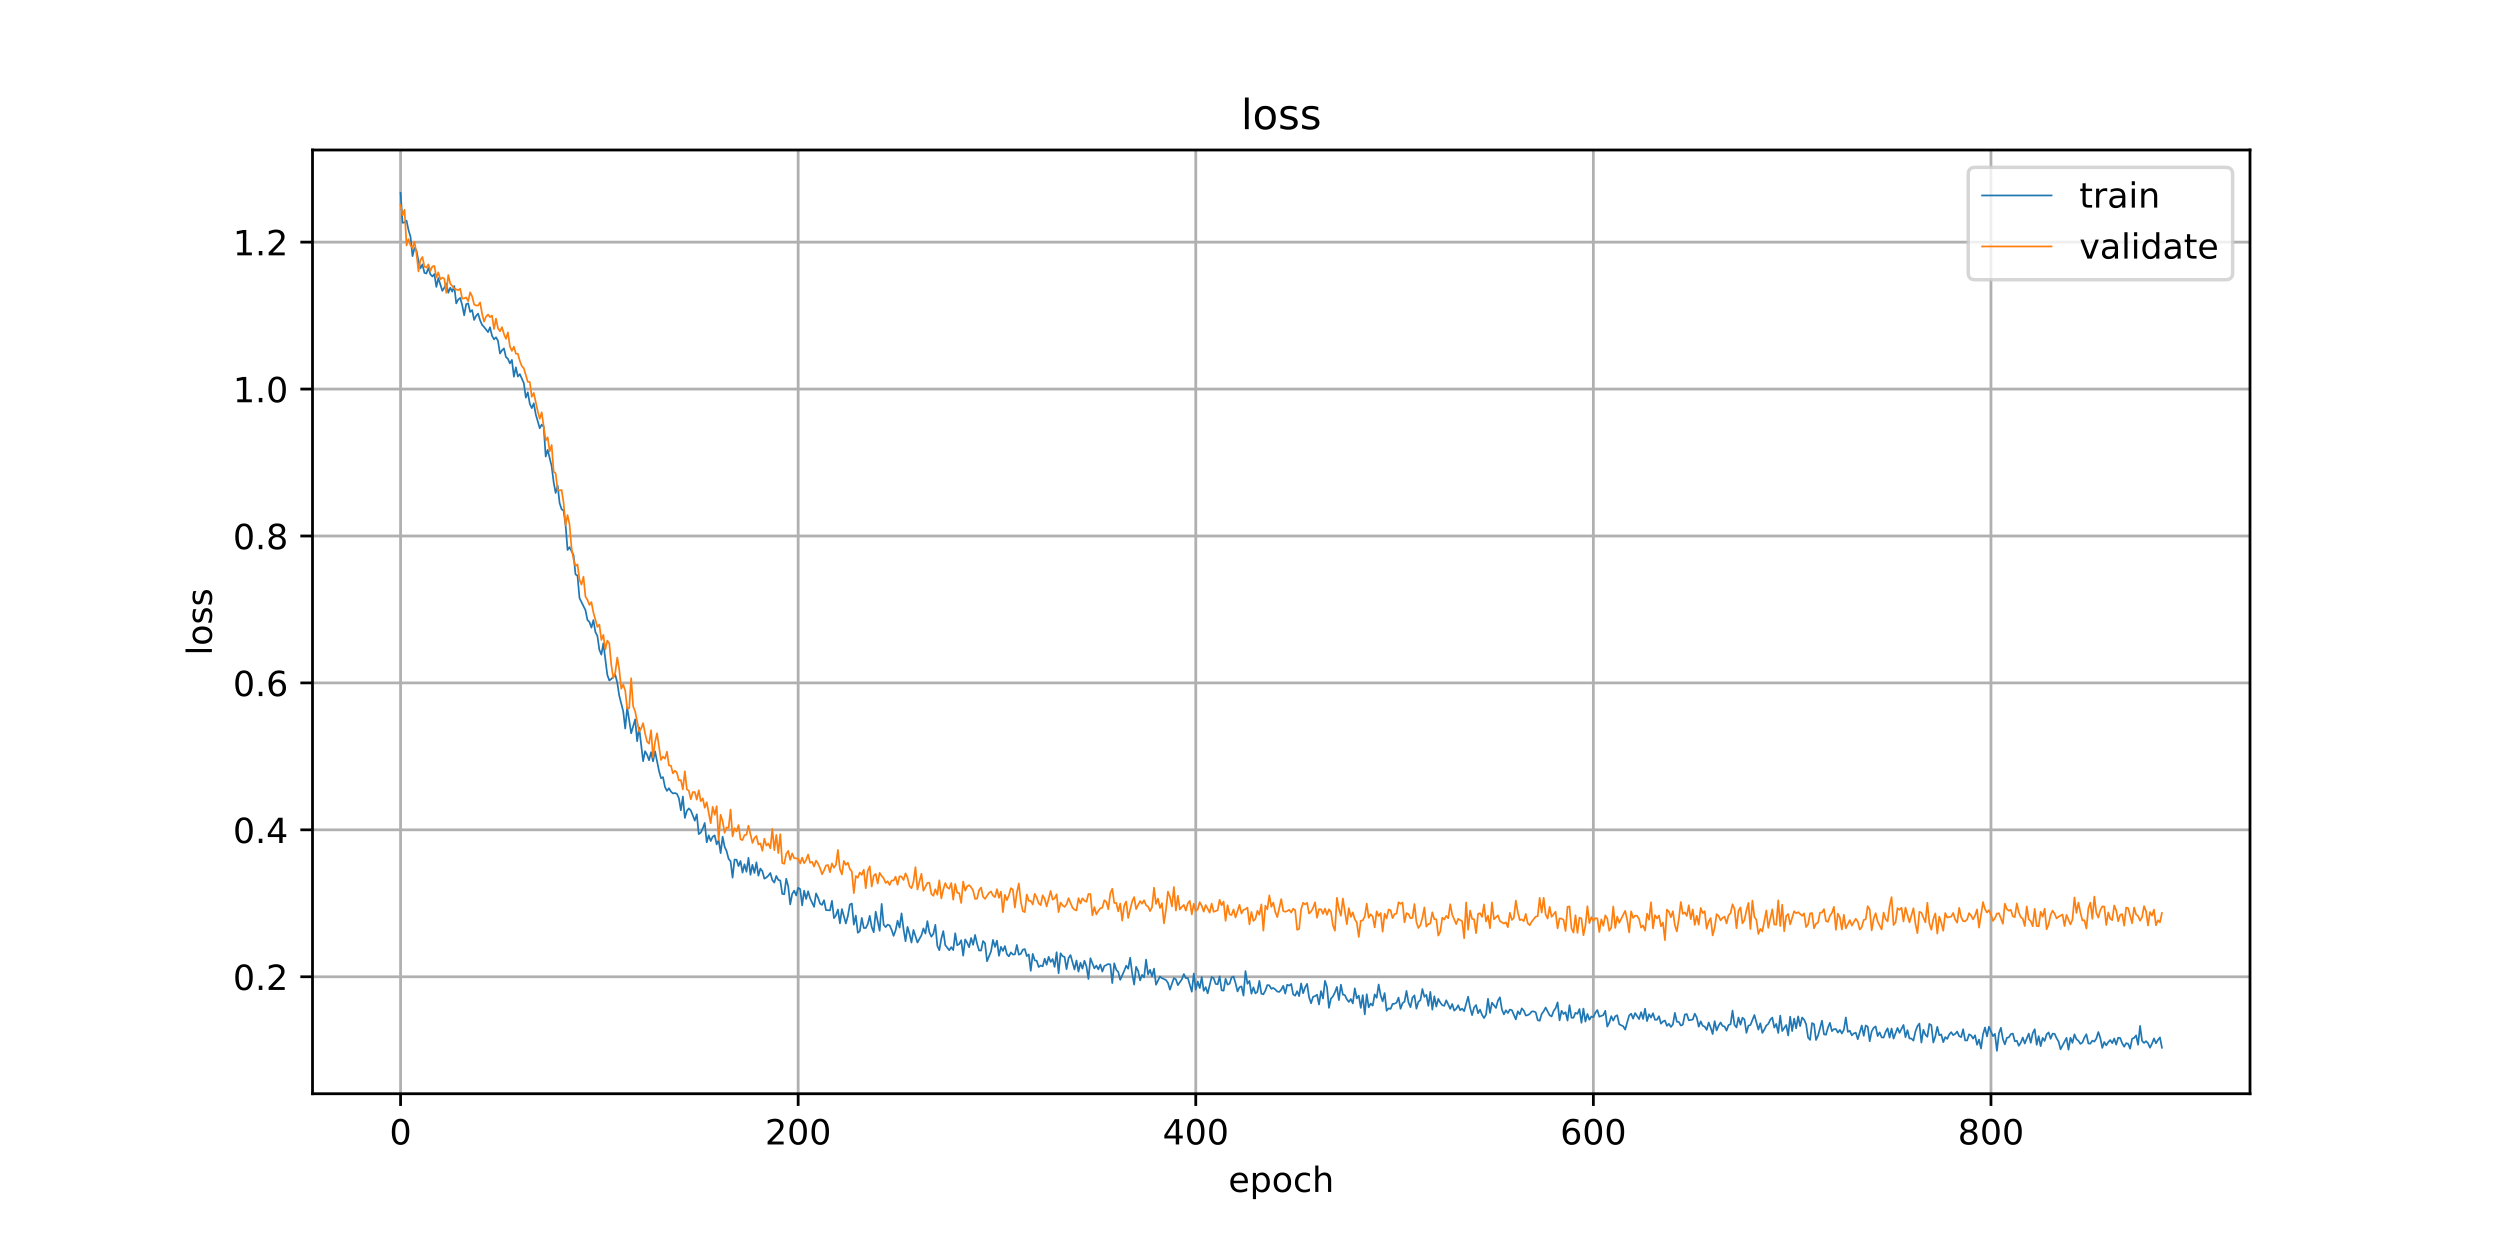 <?xml version="1.0" encoding="utf-8" standalone="no"?>
<!DOCTYPE svg PUBLIC "-//W3C//DTD SVG 1.1//EN"
  "http://www.w3.org/Graphics/SVG/1.1/DTD/svg11.dtd">
<!-- Created with matplotlib (https://matplotlib.org/) -->
<svg height="360pt" version="1.1" viewBox="0 0 720 360" width="720pt" xmlns="http://www.w3.org/2000/svg" xmlns:xlink="http://www.w3.org/1999/xlink">
 <defs>
  <style type="text/css">
*{stroke-linecap:butt;stroke-linejoin:round;}
  </style>
 </defs>
 <g id="figure_1">
  <g id="patch_1">
   <path d="M 0 360 
L 720 360 
L 720 0 
L 0 0 
z
" style="fill:#ffffff;"/>
  </g>
  <g id="axes_1">
   <g id="patch_2">
    <path d="M 90 315 
L 648 315 
L 648 43.2 
L 90 43.2 
z
" style="fill:#ffffff;"/>
   </g>
   <g id="matplotlib.axis_1">
    <g id="xtick_1">
     <g id="line2d_1">
      <path clip-path="url(#pafcb7b192d)" d="M 115.364 315 
L 115.364 43.2 
" style="fill:none;stroke:#b0b0b0;stroke-linecap:square;stroke-width:0.8;"/>
     </g>
     <g id="line2d_2">
      <defs>
       <path d="M 0 0 
L 0 3.5 
" id="ma17853b6a3" style="stroke:#000000;stroke-width:0.8;"/>
      </defs>
      <g>
       <use style="stroke:#000000;stroke-width:0.8;" x="115.364" xlink:href="#ma17853b6a3" y="315"/>
      </g>
     </g>
     <g id="text_1">
      <!-- 0 -->
      <defs>
       <path d="M 31.781 66.406 
Q 24.172 66.406 20.328 58.906 
Q 16.5 51.422 16.5 36.375 
Q 16.5 21.391 20.328 13.891 
Q 24.172 6.391 31.781 6.391 
Q 39.453 6.391 43.281 13.891 
Q 47.125 21.391 47.125 36.375 
Q 47.125 51.422 43.281 58.906 
Q 39.453 66.406 31.781 66.406 
z
M 31.781 74.219 
Q 44.047 74.219 50.516 64.516 
Q 56.984 54.828 56.984 36.375 
Q 56.984 17.969 50.516 8.266 
Q 44.047 -1.422 31.781 -1.422 
Q 19.531 -1.422 13.062 8.266 
Q 6.594 17.969 6.594 36.375 
Q 6.594 54.828 13.062 64.516 
Q 19.531 74.219 31.781 74.219 
z
" id="DejaVuSans-48"/>
      </defs>
      <g transform="translate(112.182 329.598)scale(0.1 -0.1)">
       <use xlink:href="#DejaVuSans-48"/>
      </g>
     </g>
    </g>
    <g id="xtick_2">
     <g id="line2d_3">
      <path clip-path="url(#pafcb7b192d)" d="M 229.872 315 
L 229.872 43.2 
" style="fill:none;stroke:#b0b0b0;stroke-linecap:square;stroke-width:0.8;"/>
     </g>
     <g id="line2d_4">
      <g>
       <use style="stroke:#000000;stroke-width:0.8;" x="229.872" xlink:href="#ma17853b6a3" y="315"/>
      </g>
     </g>
     <g id="text_2">
      <!-- 200 -->
      <defs>
       <path d="M 19.188 8.297 
L 53.609 8.297 
L 53.609 0 
L 7.328 0 
L 7.328 8.297 
Q 12.938 14.109 22.625 23.891 
Q 32.328 33.688 34.812 36.531 
Q 39.547 41.844 41.422 45.531 
Q 43.312 49.219 43.312 52.781 
Q 43.312 58.594 39.234 62.25 
Q 35.156 65.922 28.609 65.922 
Q 23.969 65.922 18.812 64.312 
Q 13.672 62.703 7.812 59.422 
L 7.812 69.391 
Q 13.766 71.781 18.938 73 
Q 24.125 74.219 28.422 74.219 
Q 39.75 74.219 46.484 68.547 
Q 53.219 62.891 53.219 53.422 
Q 53.219 48.922 51.531 44.891 
Q 49.859 40.875 45.406 35.406 
Q 44.188 33.984 37.641 27.219 
Q 31.109 20.453 19.188 8.297 
z
" id="DejaVuSans-50"/>
      </defs>
      <g transform="translate(220.328 329.598)scale(0.1 -0.1)">
       <use xlink:href="#DejaVuSans-50"/>
       <use x="63.623" xlink:href="#DejaVuSans-48"/>
       <use x="127.246" xlink:href="#DejaVuSans-48"/>
      </g>
     </g>
    </g>
    <g id="xtick_3">
     <g id="line2d_5">
      <path clip-path="url(#pafcb7b192d)" d="M 344.381 315 
L 344.381 43.2 
" style="fill:none;stroke:#b0b0b0;stroke-linecap:square;stroke-width:0.8;"/>
     </g>
     <g id="line2d_6">
      <g>
       <use style="stroke:#000000;stroke-width:0.8;" x="344.381" xlink:href="#ma17853b6a3" y="315"/>
      </g>
     </g>
     <g id="text_3">
      <!-- 400 -->
      <defs>
       <path d="M 37.797 64.312 
L 12.891 25.391 
L 37.797 25.391 
z
M 35.203 72.906 
L 47.609 72.906 
L 47.609 25.391 
L 58.016 25.391 
L 58.016 17.188 
L 47.609 17.188 
L 47.609 0 
L 37.797 0 
L 37.797 17.188 
L 4.891 17.188 
L 4.891 26.703 
z
" id="DejaVuSans-52"/>
      </defs>
      <g transform="translate(334.837 329.598)scale(0.1 -0.1)">
       <use xlink:href="#DejaVuSans-52"/>
       <use x="63.623" xlink:href="#DejaVuSans-48"/>
       <use x="127.246" xlink:href="#DejaVuSans-48"/>
      </g>
     </g>
    </g>
    <g id="xtick_4">
     <g id="line2d_7">
      <path clip-path="url(#pafcb7b192d)" d="M 458.889 315 
L 458.889 43.2 
" style="fill:none;stroke:#b0b0b0;stroke-linecap:square;stroke-width:0.8;"/>
     </g>
     <g id="line2d_8">
      <g>
       <use style="stroke:#000000;stroke-width:0.8;" x="458.889" xlink:href="#ma17853b6a3" y="315"/>
      </g>
     </g>
     <g id="text_4">
      <!-- 600 -->
      <defs>
       <path d="M 33.016 40.375 
Q 26.375 40.375 22.484 35.828 
Q 18.609 31.297 18.609 23.391 
Q 18.609 15.531 22.484 10.953 
Q 26.375 6.391 33.016 6.391 
Q 39.656 6.391 43.531 10.953 
Q 47.406 15.531 47.406 23.391 
Q 47.406 31.297 43.531 35.828 
Q 39.656 40.375 33.016 40.375 
z
M 52.594 71.297 
L 52.594 62.312 
Q 48.875 64.062 45.094 64.984 
Q 41.312 65.922 37.594 65.922 
Q 27.828 65.922 22.672 59.328 
Q 17.531 52.734 16.797 39.406 
Q 19.672 43.656 24.016 45.922 
Q 28.375 48.188 33.594 48.188 
Q 44.578 48.188 50.953 41.516 
Q 57.328 34.859 57.328 23.391 
Q 57.328 12.156 50.688 5.359 
Q 44.047 -1.422 33.016 -1.422 
Q 20.359 -1.422 13.672 8.266 
Q 6.984 17.969 6.984 36.375 
Q 6.984 53.656 15.188 63.938 
Q 23.391 74.219 37.203 74.219 
Q 40.922 74.219 44.703 73.484 
Q 48.484 72.75 52.594 71.297 
z
" id="DejaVuSans-54"/>
      </defs>
      <g transform="translate(449.345 329.598)scale(0.1 -0.1)">
       <use xlink:href="#DejaVuSans-54"/>
       <use x="63.623" xlink:href="#DejaVuSans-48"/>
       <use x="127.246" xlink:href="#DejaVuSans-48"/>
      </g>
     </g>
    </g>
    <g id="xtick_5">
     <g id="line2d_9">
      <path clip-path="url(#pafcb7b192d)" d="M 573.398 315 
L 573.398 43.2 
" style="fill:none;stroke:#b0b0b0;stroke-linecap:square;stroke-width:0.8;"/>
     </g>
     <g id="line2d_10">
      <g>
       <use style="stroke:#000000;stroke-width:0.8;" x="573.398" xlink:href="#ma17853b6a3" y="315"/>
      </g>
     </g>
     <g id="text_5">
      <!-- 800 -->
      <defs>
       <path d="M 31.781 34.625 
Q 24.75 34.625 20.719 30.859 
Q 16.703 27.094 16.703 20.516 
Q 16.703 13.922 20.719 10.156 
Q 24.75 6.391 31.781 6.391 
Q 38.812 6.391 42.859 10.172 
Q 46.922 13.969 46.922 20.516 
Q 46.922 27.094 42.891 30.859 
Q 38.875 34.625 31.781 34.625 
z
M 21.922 38.812 
Q 15.578 40.375 12.031 44.719 
Q 8.5 49.078 8.5 55.328 
Q 8.5 64.062 14.719 69.141 
Q 20.953 74.219 31.781 74.219 
Q 42.672 74.219 48.875 69.141 
Q 55.078 64.062 55.078 55.328 
Q 55.078 49.078 51.531 44.719 
Q 48 40.375 41.703 38.812 
Q 48.828 37.156 52.797 32.312 
Q 56.781 27.484 56.781 20.516 
Q 56.781 9.906 50.312 4.234 
Q 43.844 -1.422 31.781 -1.422 
Q 19.734 -1.422 13.25 4.234 
Q 6.781 9.906 6.781 20.516 
Q 6.781 27.484 10.781 32.312 
Q 14.797 37.156 21.922 38.812 
z
M 18.312 54.391 
Q 18.312 48.734 21.844 45.562 
Q 25.391 42.391 31.781 42.391 
Q 38.141 42.391 41.719 45.562 
Q 45.312 48.734 45.312 54.391 
Q 45.312 60.062 41.719 63.234 
Q 38.141 66.406 31.781 66.406 
Q 25.391 66.406 21.844 63.234 
Q 18.312 60.062 18.312 54.391 
z
" id="DejaVuSans-56"/>
      </defs>
      <g transform="translate(563.854 329.598)scale(0.1 -0.1)">
       <use xlink:href="#DejaVuSans-56"/>
       <use x="63.623" xlink:href="#DejaVuSans-48"/>
       <use x="127.246" xlink:href="#DejaVuSans-48"/>
      </g>
     </g>
    </g>
    <g id="text_6">
     <!-- epoch -->
     <defs>
      <path d="M 56.203 29.594 
L 56.203 25.203 
L 14.891 25.203 
Q 15.484 15.922 20.484 11.062 
Q 25.484 6.203 34.422 6.203 
Q 39.594 6.203 44.453 7.469 
Q 49.312 8.734 54.109 11.281 
L 54.109 2.781 
Q 49.266 0.734 44.188 -0.344 
Q 39.109 -1.422 33.891 -1.422 
Q 20.797 -1.422 13.156 6.188 
Q 5.516 13.812 5.516 26.812 
Q 5.516 40.234 12.766 48.109 
Q 20.016 56 32.328 56 
Q 43.359 56 49.781 48.891 
Q 56.203 41.797 56.203 29.594 
z
M 47.219 32.234 
Q 47.125 39.594 43.094 43.984 
Q 39.062 48.391 32.422 48.391 
Q 24.906 48.391 20.391 44.141 
Q 15.875 39.891 15.188 32.172 
z
" id="DejaVuSans-101"/>
      <path d="M 18.109 8.203 
L 18.109 -20.797 
L 9.078 -20.797 
L 9.078 54.688 
L 18.109 54.688 
L 18.109 46.391 
Q 20.953 51.266 25.266 53.625 
Q 29.594 56 35.594 56 
Q 45.562 56 51.781 48.094 
Q 58.016 40.188 58.016 27.297 
Q 58.016 14.406 51.781 6.484 
Q 45.562 -1.422 35.594 -1.422 
Q 29.594 -1.422 25.266 0.953 
Q 20.953 3.328 18.109 8.203 
z
M 48.688 27.297 
Q 48.688 37.203 44.609 42.844 
Q 40.531 48.484 33.406 48.484 
Q 26.266 48.484 22.188 42.844 
Q 18.109 37.203 18.109 27.297 
Q 18.109 17.391 22.188 11.75 
Q 26.266 6.109 33.406 6.109 
Q 40.531 6.109 44.609 11.75 
Q 48.688 17.391 48.688 27.297 
z
" id="DejaVuSans-112"/>
      <path d="M 30.609 48.391 
Q 23.391 48.391 19.188 42.75 
Q 14.984 37.109 14.984 27.297 
Q 14.984 17.484 19.156 11.844 
Q 23.344 6.203 30.609 6.203 
Q 37.797 6.203 41.984 11.859 
Q 46.188 17.531 46.188 27.297 
Q 46.188 37.016 41.984 42.703 
Q 37.797 48.391 30.609 48.391 
z
M 30.609 56 
Q 42.328 56 49.016 48.375 
Q 55.719 40.766 55.719 27.297 
Q 55.719 13.875 49.016 6.219 
Q 42.328 -1.422 30.609 -1.422 
Q 18.844 -1.422 12.172 6.219 
Q 5.516 13.875 5.516 27.297 
Q 5.516 40.766 12.172 48.375 
Q 18.844 56 30.609 56 
z
" id="DejaVuSans-111"/>
      <path d="M 48.781 52.594 
L 48.781 44.188 
Q 44.969 46.297 41.141 47.344 
Q 37.312 48.391 33.406 48.391 
Q 24.656 48.391 19.812 42.844 
Q 14.984 37.312 14.984 27.297 
Q 14.984 17.281 19.812 11.734 
Q 24.656 6.203 33.406 6.203 
Q 37.312 6.203 41.141 7.25 
Q 44.969 8.297 48.781 10.406 
L 48.781 2.094 
Q 45.016 0.344 40.984 -0.531 
Q 36.969 -1.422 32.422 -1.422 
Q 20.062 -1.422 12.781 6.344 
Q 5.516 14.109 5.516 27.297 
Q 5.516 40.672 12.859 48.328 
Q 20.219 56 33.016 56 
Q 37.156 56 41.109 55.141 
Q 45.062 54.297 48.781 52.594 
z
" id="DejaVuSans-99"/>
      <path d="M 54.891 33.016 
L 54.891 0 
L 45.906 0 
L 45.906 32.719 
Q 45.906 40.484 42.875 44.328 
Q 39.844 48.188 33.797 48.188 
Q 26.516 48.188 22.312 43.547 
Q 18.109 38.922 18.109 30.906 
L 18.109 0 
L 9.078 0 
L 9.078 75.984 
L 18.109 75.984 
L 18.109 46.188 
Q 21.344 51.125 25.703 53.562 
Q 30.078 56 35.797 56 
Q 45.219 56 50.047 50.172 
Q 54.891 44.344 54.891 33.016 
z
" id="DejaVuSans-104"/>
     </defs>
     <g transform="translate(353.772 343.277)scale(0.1 -0.1)">
      <use xlink:href="#DejaVuSans-101"/>
      <use x="61.523" xlink:href="#DejaVuSans-112"/>
      <use x="125" xlink:href="#DejaVuSans-111"/>
      <use x="186.182" xlink:href="#DejaVuSans-99"/>
      <use x="241.162" xlink:href="#DejaVuSans-104"/>
     </g>
    </g>
   </g>
   <g id="matplotlib.axis_2">
    <g id="ytick_1">
     <g id="line2d_11">
      <path clip-path="url(#pafcb7b192d)" d="M 90 281.308 
L 648 281.308 
" style="fill:none;stroke:#b0b0b0;stroke-linecap:square;stroke-width:0.8;"/>
     </g>
     <g id="line2d_12">
      <defs>
       <path d="M 0 0 
L -3.5 0 
" id="m9824053461" style="stroke:#000000;stroke-width:0.8;"/>
      </defs>
      <g>
       <use style="stroke:#000000;stroke-width:0.8;" x="90" xlink:href="#m9824053461" y="281.308"/>
      </g>
     </g>
     <g id="text_7">
      <!-- 0.2 -->
      <defs>
       <path d="M 10.688 12.406 
L 21 12.406 
L 21 0 
L 10.688 0 
z
" id="DejaVuSans-46"/>
      </defs>
      <g transform="translate(67.097 285.107)scale(0.1 -0.1)">
       <use xlink:href="#DejaVuSans-48"/>
       <use x="63.623" xlink:href="#DejaVuSans-46"/>
       <use x="95.41" xlink:href="#DejaVuSans-50"/>
      </g>
     </g>
    </g>
    <g id="ytick_2">
     <g id="line2d_13">
      <path clip-path="url(#pafcb7b192d)" d="M 90 238.993 
L 648 238.993 
" style="fill:none;stroke:#b0b0b0;stroke-linecap:square;stroke-width:0.8;"/>
     </g>
     <g id="line2d_14">
      <g>
       <use style="stroke:#000000;stroke-width:0.8;" x="90" xlink:href="#m9824053461" y="238.993"/>
      </g>
     </g>
     <g id="text_8">
      <!-- 0.4 -->
      <g transform="translate(67.097 242.792)scale(0.1 -0.1)">
       <use xlink:href="#DejaVuSans-48"/>
       <use x="63.623" xlink:href="#DejaVuSans-46"/>
       <use x="95.41" xlink:href="#DejaVuSans-52"/>
      </g>
     </g>
    </g>
    <g id="ytick_3">
     <g id="line2d_15">
      <path clip-path="url(#pafcb7b192d)" d="M 90 196.677 
L 648 196.677 
" style="fill:none;stroke:#b0b0b0;stroke-linecap:square;stroke-width:0.8;"/>
     </g>
     <g id="line2d_16">
      <g>
       <use style="stroke:#000000;stroke-width:0.8;" x="90" xlink:href="#m9824053461" y="196.677"/>
      </g>
     </g>
     <g id="text_9">
      <!-- 0.6 -->
      <g transform="translate(67.097 200.477)scale(0.1 -0.1)">
       <use xlink:href="#DejaVuSans-48"/>
       <use x="63.623" xlink:href="#DejaVuSans-46"/>
       <use x="95.41" xlink:href="#DejaVuSans-54"/>
      </g>
     </g>
    </g>
    <g id="ytick_4">
     <g id="line2d_17">
      <path clip-path="url(#pafcb7b192d)" d="M 90 154.362 
L 648 154.362 
" style="fill:none;stroke:#b0b0b0;stroke-linecap:square;stroke-width:0.8;"/>
     </g>
     <g id="line2d_18">
      <g>
       <use style="stroke:#000000;stroke-width:0.8;" x="90" xlink:href="#m9824053461" y="154.362"/>
      </g>
     </g>
     <g id="text_10">
      <!-- 0.8 -->
      <g transform="translate(67.097 158.161)scale(0.1 -0.1)">
       <use xlink:href="#DejaVuSans-48"/>
       <use x="63.623" xlink:href="#DejaVuSans-46"/>
       <use x="95.41" xlink:href="#DejaVuSans-56"/>
      </g>
     </g>
    </g>
    <g id="ytick_5">
     <g id="line2d_19">
      <path clip-path="url(#pafcb7b192d)" d="M 90 112.047 
L 648 112.047 
" style="fill:none;stroke:#b0b0b0;stroke-linecap:square;stroke-width:0.8;"/>
     </g>
     <g id="line2d_20">
      <g>
       <use style="stroke:#000000;stroke-width:0.8;" x="90" xlink:href="#m9824053461" y="112.047"/>
      </g>
     </g>
     <g id="text_11">
      <!-- 1.0 -->
      <defs>
       <path d="M 12.406 8.297 
L 28.516 8.297 
L 28.516 63.922 
L 10.984 60.406 
L 10.984 69.391 
L 28.422 72.906 
L 38.281 72.906 
L 38.281 8.297 
L 54.391 8.297 
L 54.391 0 
L 12.406 0 
z
" id="DejaVuSans-49"/>
      </defs>
      <g transform="translate(67.097 115.846)scale(0.1 -0.1)">
       <use xlink:href="#DejaVuSans-49"/>
       <use x="63.623" xlink:href="#DejaVuSans-46"/>
       <use x="95.41" xlink:href="#DejaVuSans-48"/>
      </g>
     </g>
    </g>
    <g id="ytick_6">
     <g id="line2d_21">
      <path clip-path="url(#pafcb7b192d)" d="M 90 69.732 
L 648 69.732 
" style="fill:none;stroke:#b0b0b0;stroke-linecap:square;stroke-width:0.8;"/>
     </g>
     <g id="line2d_22">
      <g>
       <use style="stroke:#000000;stroke-width:0.8;" x="90" xlink:href="#m9824053461" y="69.732"/>
      </g>
     </g>
     <g id="text_12">
      <!-- 1.2 -->
      <g transform="translate(67.097 73.531)scale(0.1 -0.1)">
       <use xlink:href="#DejaVuSans-49"/>
       <use x="63.623" xlink:href="#DejaVuSans-46"/>
       <use x="95.41" xlink:href="#DejaVuSans-50"/>
      </g>
     </g>
    </g>
    <g id="text_13">
     <!-- loss -->
     <defs>
      <path d="M 9.422 75.984 
L 18.406 75.984 
L 18.406 0 
L 9.422 0 
z
" id="DejaVuSans-108"/>
      <path d="M 44.281 53.078 
L 44.281 44.578 
Q 40.484 46.531 36.375 47.5 
Q 32.281 48.484 27.875 48.484 
Q 21.188 48.484 17.844 46.438 
Q 14.5 44.391 14.5 40.281 
Q 14.5 37.156 16.891 35.375 
Q 19.281 33.594 26.516 31.984 
L 29.594 31.297 
Q 39.156 29.25 43.188 25.516 
Q 47.219 21.781 47.219 15.094 
Q 47.219 7.469 41.188 3.016 
Q 35.156 -1.422 24.609 -1.422 
Q 20.219 -1.422 15.453 -0.562 
Q 10.688 0.297 5.422 2 
L 5.422 11.281 
Q 10.406 8.688 15.234 7.391 
Q 20.062 6.109 24.812 6.109 
Q 31.156 6.109 34.562 8.281 
Q 37.984 10.453 37.984 14.406 
Q 37.984 18.062 35.516 20.016 
Q 33.062 21.969 24.703 23.781 
L 21.578 24.516 
Q 13.234 26.266 9.516 29.906 
Q 5.812 33.547 5.812 39.891 
Q 5.812 47.609 11.281 51.797 
Q 16.75 56 26.812 56 
Q 31.781 56 36.172 55.266 
Q 40.578 54.547 44.281 53.078 
z
" id="DejaVuSans-115"/>
     </defs>
     <g transform="translate(61.017 188.758)rotate(-90)scale(0.1 -0.1)">
      <use xlink:href="#DejaVuSans-108"/>
      <use x="27.783" xlink:href="#DejaVuSans-111"/>
      <use x="88.965" xlink:href="#DejaVuSans-115"/>
      <use x="141.064" xlink:href="#DejaVuSans-115"/>
     </g>
    </g>
   </g>
   <g id="line2d_23">
    <path clip-path="url(#pafcb7b192d)" d="M 115.364 55.555 
L 115.936 64.147 
L 116.509 64.065 
L 117.081 63.545 
L 117.654 66.276 
L 118.226 68.19 
L 118.799 73.754 
L 119.371 71.405 
L 119.944 72.184 
L 120.517 75.169 
L 121.089 77.276 
L 121.662 76.145 
L 122.234 78.588 
L 122.807 78.757 
L 123.379 77.116 
L 123.952 79.01 
L 124.524 79.631 
L 125.097 78.917 
L 125.669 82.616 
L 126.242 80.086 
L 127.387 83.754 
L 127.96 82.877 
L 128.532 81.67 
L 129.105 84.311 
L 129.677 82.856 
L 130.25 83.984 
L 130.822 82.386 
L 131.395 87.377 
L 131.967 86.286 
L 132.54 85.815 
L 133.112 87.884 
L 133.685 90.801 
L 134.258 87.598 
L 134.83 87.367 
L 135.403 89.83 
L 135.975 89.317 
L 136.548 92.133 
L 137.12 90.967 
L 137.693 90.319 
L 138.265 92.249 
L 138.838 93.552 
L 139.41 94.17 
L 140.556 95.646 
L 141.128 94.275 
L 141.701 96.683 
L 142.273 97.726 
L 142.846 97.146 
L 143.418 98.162 
L 143.991 101.794 
L 144.563 100.91 
L 145.136 100.348 
L 145.708 102.831 
L 146.281 103.34 
L 146.853 104.661 
L 147.426 103.66 
L 147.999 108.472 
L 148.571 105.8 
L 149.144 108.417 
L 149.716 107.75 
L 150.861 110.349 
L 151.434 114.512 
L 152.006 113.002 
L 152.579 116.282 
L 153.151 117.537 
L 153.724 116.157 
L 154.297 119.339 
L 155.442 123.321 
L 156.014 122.29 
L 156.587 122.9 
L 157.159 131.481 
L 157.732 129.563 
L 158.877 134.262 
L 159.449 138.859 
L 160.022 141.954 
L 160.595 139.853 
L 161.167 144.863 
L 161.74 146.673 
L 162.312 147.037 
L 162.885 151.171 
L 163.457 158.393 
L 164.03 157.578 
L 165.175 159.866 
L 165.747 165.43 
L 166.32 165.77 
L 166.892 172.231 
L 168.61 175.719 
L 169.183 178.549 
L 169.755 179.141 
L 170.328 180.746 
L 170.9 178.588 
L 171.473 182.031 
L 172.045 183.124 
L 172.618 187.156 
L 173.19 188.531 
L 173.763 185.279 
L 174.908 194.374 
L 175.481 195.953 
L 176.053 195.552 
L 177.198 194.363 
L 177.771 196.592 
L 178.343 200.353 
L 179.488 204.865 
L 180.061 209.818 
L 180.633 203.704 
L 181.779 211.167 
L 182.924 207.189 
L 183.496 213.457 
L 184.069 209.536 
L 185.214 219.22 
L 185.786 216.359 
L 186.359 217.379 
L 186.931 218.953 
L 187.504 216.643 
L 188.077 219.248 
L 188.649 216.382 
L 189.794 222.029 
L 190.367 224.108 
L 190.939 223.822 
L 191.512 226.641 
L 192.084 227.775 
L 192.657 227.014 
L 193.229 227.965 
L 193.802 228.512 
L 194.375 228.387 
L 194.947 228.635 
L 195.52 229.889 
L 196.092 233.358 
L 196.665 229.402 
L 197.237 235.558 
L 197.81 233.556 
L 198.382 232.826 
L 198.955 233.406 
L 200.1 236.333 
L 200.672 234.539 
L 201.245 240.225 
L 201.818 239.793 
L 202.39 238.598 
L 202.963 237.027 
L 203.535 242.575 
L 204.108 240.579 
L 204.68 242.2 
L 205.253 240.974 
L 205.825 240.59 
L 206.398 243.166 
L 206.97 241.968 
L 207.543 245.703 
L 208.116 240.969 
L 208.688 243.857 
L 209.261 245.11 
L 209.833 247.333 
L 210.406 248.053 
L 210.978 252.755 
L 211.551 247.564 
L 212.123 247.588 
L 212.696 249.424 
L 213.268 247.969 
L 213.841 251.31 
L 214.414 248.93 
L 214.986 251.074 
L 215.559 247.066 
L 216.131 251.929 
L 216.704 249.066 
L 217.276 251.4 
L 217.849 248.355 
L 218.421 252.18 
L 218.994 250.153 
L 219.566 250.919 
L 220.139 253.068 
L 220.711 252.721 
L 221.284 252.186 
L 221.857 251.425 
L 222.429 253.477 
L 223.002 254.175 
L 223.574 252.279 
L 224.147 253.425 
L 224.719 253.576 
L 225.292 257.437 
L 225.864 257.536 
L 226.437 253.081 
L 227.009 255.279 
L 227.582 260.479 
L 228.155 257.435 
L 228.727 256.513 
L 229.3 257.894 
L 229.872 255.683 
L 230.445 256.07 
L 231.017 260.742 
L 231.59 256.516 
L 232.162 258.905 
L 232.735 256.689 
L 233.307 258.71 
L 234.452 261.163 
L 235.025 257.3 
L 235.598 258.499 
L 236.17 260.241 
L 236.743 260.608 
L 237.315 259.265 
L 237.888 262.105 
L 239.033 262.176 
L 239.605 259.446 
L 240.178 264.424 
L 240.75 263.62 
L 241.323 261.952 
L 241.896 265.917 
L 242.468 261.819 
L 243.613 265.948 
L 244.186 263.801 
L 244.758 260.496 
L 245.331 260.225 
L 245.903 266.28 
L 246.476 263.69 
L 247.048 268.631 
L 247.621 268.195 
L 248.194 264.369 
L 248.766 267.251 
L 249.339 267.277 
L 249.911 266.168 
L 250.484 263.765 
L 251.056 267.016 
L 251.629 268.472 
L 252.201 262.579 
L 253.346 268.051 
L 253.919 260.34 
L 254.491 266.312 
L 255.064 267.006 
L 255.637 266.311 
L 256.209 266.506 
L 256.782 267.79 
L 257.354 269.517 
L 257.927 267.952 
L 258.499 265.174 
L 259.072 267.142 
L 259.644 263.051 
L 260.217 267.595 
L 260.789 271.061 
L 261.362 266.952 
L 261.935 268.944 
L 262.507 271.456 
L 263.08 267.832 
L 264.225 271.432 
L 265.37 269.365 
L 265.942 267.386 
L 266.515 268.853 
L 267.087 265.288 
L 267.66 268.46 
L 268.233 269.766 
L 268.805 268.942 
L 269.378 266.361 
L 269.95 272.397 
L 270.523 273.657 
L 271.095 270.334 
L 271.668 268.158 
L 272.24 272.201 
L 273.385 273.672 
L 273.958 272.779 
L 274.53 273.617 
L 275.103 268.785 
L 275.676 272.239 
L 276.248 271.896 
L 276.821 270.785 
L 277.393 275.217 
L 277.966 270.556 
L 278.538 271.499 
L 279.111 272.81 
L 279.683 270.16 
L 280.256 272.111 
L 280.828 269.274 
L 281.401 271.822 
L 281.974 273.738 
L 282.546 273.751 
L 283.119 271.026 
L 283.691 271.691 
L 284.264 276.839 
L 285.409 274.022 
L 285.981 270.714 
L 286.554 272.701 
L 287.126 270.907 
L 287.699 275.265 
L 288.271 272.702 
L 288.844 273.867 
L 289.417 272.472 
L 289.989 274.821 
L 290.562 275.426 
L 291.134 274.281 
L 291.707 274.917 
L 292.279 274.858 
L 292.852 272.154 
L 293.424 274.939 
L 293.997 274.703 
L 294.569 273.507 
L 295.142 273.334 
L 295.715 275.361 
L 296.287 274.875 
L 296.86 279.577 
L 297.432 274.721 
L 298.005 276.569 
L 298.577 276.709 
L 299.15 278.501 
L 299.722 278.069 
L 300.295 278.302 
L 300.867 276.106 
L 301.44 277.844 
L 302.013 275.564 
L 302.585 277.048 
L 303.158 276.193 
L 303.73 278.453 
L 304.303 274.25 
L 304.875 280.272 
L 305.448 274.548 
L 306.02 275.38 
L 306.593 275.595 
L 307.165 279.109 
L 307.738 275.92 
L 308.31 275.066 
L 309.456 279.204 
L 310.028 276.633 
L 310.601 279.817 
L 311.173 277.277 
L 311.746 278.961 
L 312.318 276.689 
L 312.891 278.3 
L 313.463 281.937 
L 314.036 275.98 
L 315.181 278.891 
L 315.754 278.093 
L 316.326 279.186 
L 316.899 277.784 
L 317.471 279.809 
L 318.044 278.234 
L 319.189 277.626 
L 319.761 277.769 
L 320.334 283.121 
L 320.906 277.439 
L 321.479 279.295 
L 322.052 279.915 
L 322.624 282.178 
L 323.769 279.614 
L 324.342 278.129 
L 324.914 278.989 
L 325.487 275.83 
L 326.059 280.313 
L 326.632 283.542 
L 327.204 278.445 
L 327.777 279.606 
L 328.349 282.353 
L 328.922 280.786 
L 329.495 281.486 
L 330.067 276.381 
L 330.64 280.625 
L 331.212 279.313 
L 331.785 281.214 
L 332.357 278.972 
L 332.93 283.592 
L 334.075 281.24 
L 334.647 281.716 
L 335.793 282.243 
L 336.365 283.057 
L 336.938 285.003 
L 338.083 281.688 
L 338.655 282.053 
L 339.228 283.72 
L 340.373 282.043 
L 340.945 280.537 
L 341.518 281.697 
L 342.09 281.666 
L 343.236 285.596 
L 343.808 280.382 
L 344.381 285.019 
L 344.953 282.679 
L 345.526 284.544 
L 346.098 281.401 
L 346.671 285.349 
L 347.243 284.288 
L 347.816 286.083 
L 348.961 281.375 
L 349.534 281.703 
L 350.106 283.357 
L 350.679 283.494 
L 351.251 281.196 
L 351.824 285.2 
L 352.396 285.314 
L 352.969 281.888 
L 353.541 283.571 
L 354.114 283.32 
L 354.686 281.521 
L 355.259 281.246 
L 355.832 283.137 
L 356.404 285.527 
L 356.977 284.316 
L 357.549 284.065 
L 358.122 286.725 
L 358.694 279.683 
L 359.267 283.327 
L 359.839 282.508 
L 360.412 286.188 
L 360.984 284.363 
L 361.557 286.099 
L 362.129 285.623 
L 362.702 282.494 
L 363.275 286.181 
L 363.847 286.359 
L 364.42 285.308 
L 364.992 283.697 
L 365.565 283.783 
L 366.137 284.771 
L 366.71 284.531 
L 367.282 284.952 
L 367.855 285.572 
L 368.427 285.671 
L 369 285.009 
L 369.573 283.914 
L 370.145 286.158 
L 370.718 283.605 
L 371.29 283.853 
L 371.863 283.389 
L 372.435 286.389 
L 373.008 286.749 
L 373.58 285.466 
L 374.153 286.864 
L 374.725 283.248 
L 375.298 286.039 
L 375.871 284.361 
L 376.443 283.365 
L 377.016 287.22 
L 377.588 288.928 
L 378.161 287.096 
L 378.733 286.875 
L 379.306 286.474 
L 379.878 289.295 
L 380.451 285.434 
L 381.023 287.576 
L 381.596 282.486 
L 382.168 284.282 
L 382.741 290.251 
L 383.314 287.608 
L 383.886 286.955 
L 384.459 285.799 
L 385.031 284.238 
L 385.604 288.026 
L 386.176 283.59 
L 386.749 286.444 
L 387.321 286.604 
L 387.894 287.816 
L 388.466 288.549 
L 389.039 287.714 
L 389.612 288.981 
L 390.184 284.66 
L 390.757 287.523 
L 391.329 286.739 
L 391.902 290.254 
L 392.474 286.61 
L 393.047 292.139 
L 393.619 286.354 
L 394.192 290.098 
L 394.764 289.015 
L 395.337 289.617 
L 395.91 286.396 
L 396.482 287.353 
L 397.055 283.543 
L 397.627 286.659 
L 398.2 288.394 
L 398.772 286.012 
L 399.345 291.088 
L 399.917 290.401 
L 400.49 290.565 
L 401.062 289.127 
L 401.635 289.076 
L 402.207 288.773 
L 402.78 287.311 
L 403.353 290.522 
L 403.925 288.938 
L 404.498 288.477 
L 405.07 285.391 
L 405.643 288.682 
L 406.215 290.079 
L 406.788 287.33 
L 407.36 286.677 
L 407.933 290.501 
L 408.505 288.532 
L 409.078 288.049 
L 409.651 284.844 
L 410.223 287.075 
L 410.796 286.523 
L 411.368 289.672 
L 411.941 285.675 
L 412.513 290.764 
L 413.086 286.935 
L 413.658 289.892 
L 414.231 287.677 
L 414.803 288.741 
L 415.376 289.49 
L 415.948 289.675 
L 416.521 288.083 
L 417.666 290.543 
L 418.239 289.156 
L 418.811 291.051 
L 419.384 290.539 
L 419.956 289.528 
L 420.529 290.939 
L 421.101 290.481 
L 421.674 291.212 
L 422.819 287.045 
L 423.392 290.245 
L 423.964 292.35 
L 424.537 290.183 
L 425.109 289.44 
L 425.682 291.799 
L 426.254 290.769 
L 426.827 292.262 
L 427.399 293.195 
L 427.972 292.2 
L 428.544 287.656 
L 429.117 291.715 
L 429.69 288.779 
L 430.835 290.285 
L 431.407 288.186 
L 431.98 287.235 
L 432.552 290.749 
L 433.125 292.138 
L 433.697 290.967 
L 434.27 291.748 
L 434.842 290.769 
L 435.415 290.923 
L 436.56 293.585 
L 437.133 291.268 
L 437.705 292.125 
L 438.278 290.413 
L 438.85 291.068 
L 439.423 292.462 
L 439.995 292.365 
L 440.568 291.996 
L 441.14 291.317 
L 441.713 291.281 
L 442.285 291.571 
L 442.858 293.792 
L 443.431 293.981 
L 444.003 292.016 
L 444.576 291.239 
L 445.148 290.173 
L 446.293 292.394 
L 446.866 292.733 
L 447.438 291.199 
L 448.011 290.367 
L 448.583 288.68 
L 449.156 293.846 
L 449.729 291.101 
L 450.301 292.04 
L 450.874 291.518 
L 451.446 293.916 
L 452.019 289.508 
L 452.591 293.113 
L 453.164 293.117 
L 453.736 291.705 
L 454.309 291.973 
L 454.881 290.614 
L 455.454 294.563 
L 456.026 290.486 
L 456.599 294.211 
L 457.172 292.031 
L 457.744 293.685 
L 458.317 292.756 
L 458.889 292.939 
L 459.462 291.674 
L 460.034 290.91 
L 460.607 292.807 
L 461.752 292.363 
L 462.324 291.114 
L 462.897 295.65 
L 463.47 294.535 
L 464.042 292.66 
L 464.615 293.926 
L 465.187 292.698 
L 465.76 292.392 
L 466.332 294.991 
L 467.477 295.566 
L 468.05 296.521 
L 469.195 292.476 
L 469.767 291.939 
L 470.34 293.371 
L 470.913 291.768 
L 472.058 293.507 
L 472.63 291.501 
L 473.203 293.465 
L 473.775 290.51 
L 474.348 294.077 
L 474.92 292.117 
L 475.493 293.065 
L 476.065 291.806 
L 476.638 293.683 
L 477.211 293.681 
L 477.783 292.673 
L 478.356 294.818 
L 478.928 294.18 
L 479.501 293.912 
L 480.073 295.443 
L 480.646 294.841 
L 481.218 295.761 
L 481.791 295.037 
L 482.363 291.712 
L 482.936 294.247 
L 483.509 294.317 
L 484.081 295.366 
L 484.654 295.094 
L 485.226 292.196 
L 485.799 292.051 
L 486.371 293.848 
L 487.516 293.633 
L 488.089 291.937 
L 488.661 293.024 
L 489.234 295.67 
L 489.806 294.157 
L 490.379 295.408 
L 490.952 295.663 
L 491.524 296.606 
L 492.097 294.498 
L 492.669 295.958 
L 493.242 297.798 
L 493.814 294.103 
L 494.387 296.774 
L 494.959 295.394 
L 495.532 294.477 
L 496.104 295.481 
L 496.677 295.63 
L 497.25 296.82 
L 497.822 295.21 
L 498.395 295.005 
L 498.967 291.049 
L 499.54 295.19 
L 500.112 295.892 
L 500.685 293.045 
L 501.257 295.118 
L 501.83 293.11 
L 502.402 293.606 
L 502.975 297.468 
L 503.548 295.393 
L 504.12 295.21 
L 505.265 292.32 
L 506.41 296.517 
L 506.983 294.704 
L 507.555 297.476 
L 508.128 296.532 
L 508.7 295.346 
L 509.273 294.885 
L 509.845 293.679 
L 510.418 293.06 
L 510.991 295.928 
L 511.563 294.896 
L 512.136 297.501 
L 512.708 292.506 
L 513.281 296.932 
L 514.426 295.214 
L 514.998 298.213 
L 515.571 292.809 
L 516.143 296.941 
L 516.716 293.365 
L 517.289 296.155 
L 517.861 292.73 
L 518.434 295.501 
L 519.006 293.045 
L 519.579 293.66 
L 520.151 294.975 
L 520.724 298.79 
L 521.296 299.485 
L 521.869 294.645 
L 522.441 294.969 
L 523.014 299.514 
L 523.586 298.28 
L 524.732 293.958 
L 525.304 297.859 
L 525.877 298.011 
L 526.449 295.966 
L 527.022 294.585 
L 527.594 296.964 
L 528.167 296.398 
L 528.739 296.363 
L 529.312 297.381 
L 529.884 296.611 
L 530.457 297.641 
L 531.03 296.552 
L 531.602 293.038 
L 532.175 297.173 
L 532.747 296.851 
L 533.32 298.18 
L 533.892 297.63 
L 534.465 297.405 
L 535.037 299.298 
L 536.182 295.36 
L 536.755 298.303 
L 537.328 295.344 
L 537.9 295.683 
L 538.473 299.866 
L 539.045 297.039 
L 539.618 296.016 
L 540.19 295.611 
L 540.763 298.372 
L 541.335 297.319 
L 541.908 298.749 
L 542.48 298.822 
L 543.053 297.184 
L 543.625 296.153 
L 544.198 298.844 
L 544.771 296.224 
L 545.343 299.109 
L 546.488 296.05 
L 547.061 297.461 
L 548.206 295.185 
L 548.778 298.693 
L 549.351 296.696 
L 549.923 299.085 
L 550.496 299.102 
L 551.069 299.697 
L 551.641 297.078 
L 552.214 295.547 
L 552.786 294.783 
L 553.359 300.253 
L 553.931 296.597 
L 554.504 297.97 
L 555.076 298.601 
L 555.649 294.906 
L 556.221 295.225 
L 556.794 300.25 
L 557.367 298.49 
L 557.939 295.731 
L 558.512 298.141 
L 559.084 297.93 
L 559.657 300.134 
L 560.229 298.694 
L 560.802 299.202 
L 561.374 297.928 
L 561.947 297.261 
L 562.519 298.118 
L 563.092 297.759 
L 563.664 297.088 
L 564.237 298.411 
L 564.81 298.696 
L 565.382 296.428 
L 565.955 299.63 
L 566.527 299.653 
L 567.1 297.891 
L 567.672 298.189 
L 568.245 299.127 
L 568.817 298.176 
L 569.39 300.886 
L 569.962 299.397 
L 570.535 301.958 
L 571.108 297.848 
L 571.68 295.926 
L 572.253 298.477 
L 572.825 295.701 
L 573.97 298.394 
L 574.543 297.77 
L 575.115 302.645 
L 575.688 297.607 
L 576.26 296.01 
L 576.833 299.296 
L 577.405 300.775 
L 577.978 298.89 
L 578.551 298.749 
L 579.123 297.822 
L 579.696 297.666 
L 580.268 299.857 
L 580.841 299.729 
L 581.413 301.184 
L 581.986 300.293 
L 582.558 298.811 
L 583.131 300.541 
L 584.276 297.673 
L 584.849 300.322 
L 585.421 297.579 
L 585.994 296.429 
L 586.566 300.898 
L 587.139 298.42 
L 587.711 301.291 
L 588.284 298.906 
L 588.856 299.787 
L 589.429 297.881 
L 590.001 297.341 
L 590.574 299.163 
L 591.147 297.704 
L 591.719 297.729 
L 592.292 299.001 
L 592.864 299.949 
L 593.437 302.192 
L 595.154 298.907 
L 595.727 302.292 
L 596.299 298.874 
L 596.872 300.329 
L 597.444 297.89 
L 598.017 299.285 
L 598.59 299.746 
L 599.162 300.63 
L 599.735 300.246 
L 600.307 298.821 
L 600.88 297.868 
L 601.452 300.516 
L 602.025 300.566 
L 602.597 299.7 
L 603.17 299.978 
L 603.742 299.104 
L 604.315 297.224 
L 604.888 298.962 
L 605.46 301.785 
L 606.033 300.108 
L 606.605 301.068 
L 607.178 300.162 
L 607.75 299.532 
L 608.323 300.431 
L 608.895 299.101 
L 609.468 300.851 
L 610.04 298.862 
L 610.613 298.945 
L 611.186 300.449 
L 611.758 301.444 
L 612.331 300.431 
L 612.903 300.617 
L 613.476 302.001 
L 614.048 299.172 
L 614.621 298.912 
L 615.193 298.197 
L 615.766 300.859 
L 616.338 295.468 
L 616.911 299.754 
L 617.483 300.372 
L 618.056 299.852 
L 618.629 300.449 
L 619.201 301.74 
L 619.774 300.569 
L 620.346 299.078 
L 620.919 300.48 
L 621.491 299.513 
L 622.064 298.778 
L 622.636 301.753 
L 622.636 301.753 
" style="fill:none;stroke:#1f77b4;stroke-linecap:square;stroke-width:0.5;"/>
   </g>
   <g id="line2d_24">
    <path clip-path="url(#pafcb7b192d)" d="M 115.364 59.048 
L 115.936 61.973 
L 116.509 60.395 
L 117.081 70.657 
L 117.654 68.881 
L 118.226 70.643 
L 118.799 71.453 
L 119.371 69.64 
L 119.944 72.955 
L 120.517 78.152 
L 121.089 74.877 
L 121.662 74.028 
L 122.234 76.814 
L 122.807 77.013 
L 123.379 76.135 
L 123.952 78.026 
L 124.524 76.744 
L 125.097 76.591 
L 125.669 79.932 
L 126.242 78.449 
L 126.814 80.466 
L 127.387 79.963 
L 127.96 80.26 
L 128.532 84.336 
L 129.105 79.219 
L 129.677 81.654 
L 130.822 83.121 
L 131.967 83.582 
L 132.54 83.151 
L 133.112 86.02 
L 133.685 85.905 
L 134.258 85.655 
L 134.83 86.731 
L 135.403 84.184 
L 135.975 85.368 
L 136.548 87.675 
L 137.12 87.987 
L 137.693 87.982 
L 138.265 87.101 
L 138.838 90.36 
L 139.41 92.616 
L 139.983 91.181 
L 140.556 90.577 
L 141.128 91.323 
L 141.701 90.871 
L 142.273 94.748 
L 142.846 91.761 
L 143.418 94.519 
L 143.991 95.391 
L 144.563 94.23 
L 145.136 96.188 
L 145.708 97.579 
L 146.281 95.732 
L 146.853 99.78 
L 147.426 101.05 
L 147.999 99.84 
L 148.571 101.875 
L 149.144 101.866 
L 149.716 103.958 
L 150.289 105.453 
L 150.861 106.098 
L 152.006 109.962 
L 152.579 110.021 
L 153.151 114.26 
L 153.724 113.178 
L 154.869 118.45 
L 155.442 120.589 
L 156.014 118.746 
L 157.159 126.884 
L 157.732 125.96 
L 158.304 130.013 
L 158.877 128.174 
L 159.449 135.843 
L 160.022 136.301 
L 160.595 141.129 
L 161.167 141.281 
L 161.74 141.11 
L 162.312 144.764 
L 162.885 151.306 
L 163.457 148.338 
L 164.03 151.097 
L 164.602 157.822 
L 165.175 161.03 
L 165.747 163.02 
L 166.32 162.549 
L 166.892 166.96 
L 167.465 168.361 
L 168.038 166.09 
L 168.61 171.838 
L 169.183 172.734 
L 169.755 174.225 
L 170.328 173.418 
L 170.9 176.416 
L 172.045 180.541 
L 172.618 179.876 
L 173.19 184.307 
L 173.763 182.857 
L 174.336 187.073 
L 174.908 184.5 
L 175.481 185.297 
L 176.053 191.512 
L 176.626 195.243 
L 177.198 193.702 
L 177.771 189.404 
L 178.343 192.815 
L 178.916 198.337 
L 179.488 197.144 
L 180.061 198.894 
L 180.633 204.032 
L 181.206 203.966 
L 181.779 195.36 
L 182.351 203.446 
L 182.924 204.885 
L 184.069 210.679 
L 184.641 209.853 
L 185.214 208.267 
L 185.786 211.253 
L 186.359 213.574 
L 186.931 214.177 
L 187.504 210.312 
L 188.077 218.152 
L 188.649 213.722 
L 189.222 211.194 
L 190.367 218.87 
L 190.939 217.923 
L 191.512 218.494 
L 192.084 216.497 
L 192.657 220.428 
L 193.229 220.52 
L 193.802 222.721 
L 194.375 221.972 
L 194.947 222.527 
L 195.52 224.769 
L 196.092 224.67 
L 196.665 227.359 
L 197.237 222.132 
L 197.81 227.3 
L 198.382 227.768 
L 198.955 230.17 
L 199.527 228.116 
L 200.1 228.116 
L 200.672 230.283 
L 201.245 227.597 
L 201.818 230.74 
L 202.39 229.926 
L 202.963 232.623 
L 203.535 231.057 
L 204.68 237.093 
L 205.253 232.382 
L 205.825 234.652 
L 206.398 232.188 
L 206.97 241.928 
L 207.543 234.642 
L 208.116 236.533 
L 208.688 239.842 
L 209.261 238.327 
L 209.833 238.442 
L 210.406 233.165 
L 210.978 240.868 
L 211.551 238.542 
L 212.123 239.421 
L 212.696 237.627 
L 213.268 241.717 
L 213.841 241.946 
L 214.414 240.515 
L 214.986 240.391 
L 215.559 237.79 
L 216.704 242.764 
L 217.276 241.353 
L 217.849 240.753 
L 218.421 243.216 
L 218.994 242.892 
L 219.566 245.044 
L 220.139 241.556 
L 220.711 243.516 
L 221.284 242.943 
L 221.857 244.319 
L 222.429 238.731 
L 223.002 244.839 
L 223.574 240.467 
L 224.147 245.672 
L 224.719 240.261 
L 225.292 248.546 
L 225.864 248.781 
L 226.437 245.918 
L 227.009 245.057 
L 227.582 247.635 
L 228.155 245.778 
L 228.727 247.179 
L 229.872 247.251 
L 230.445 248.695 
L 231.017 247.006 
L 231.59 248.591 
L 232.162 247.692 
L 232.735 246.096 
L 233.307 248.472 
L 233.88 248.21 
L 234.452 249.541 
L 235.025 247.875 
L 235.598 248.717 
L 236.17 250.026 
L 236.743 251.791 
L 237.315 250.696 
L 237.888 249.247 
L 238.46 249.132 
L 239.033 251.208 
L 239.605 248.694 
L 240.178 249.908 
L 240.75 249.071 
L 241.323 244.789 
L 241.896 250.288 
L 242.468 251.826 
L 243.041 247.955 
L 243.613 249.096 
L 244.186 248.445 
L 244.758 250.255 
L 245.331 251.03 
L 245.903 257.207 
L 246.476 252.292 
L 247.048 252.767 
L 247.621 251.286 
L 248.194 251.965 
L 248.766 250.494 
L 249.339 255.809 
L 249.911 250.814 
L 250.484 249.527 
L 251.056 255.316 
L 251.629 252.207 
L 252.201 251.678 
L 252.774 254.447 
L 253.346 251.38 
L 253.919 252.277 
L 254.491 252.957 
L 255.064 254.288 
L 255.637 253.78 
L 256.209 254.882 
L 256.782 253.598 
L 257.354 253.604 
L 257.927 252.475 
L 258.499 254.817 
L 259.072 252.368 
L 259.644 252.493 
L 260.217 253.426 
L 260.789 251.537 
L 261.362 252.796 
L 261.935 255.172 
L 262.507 255.819 
L 263.08 253.966 
L 263.652 249.744 
L 264.225 256.153 
L 265.37 251.662 
L 265.942 256.536 
L 267.087 254.275 
L 267.66 254.236 
L 268.233 257.437 
L 268.805 257.985 
L 269.378 256.118 
L 269.95 257.674 
L 270.523 253.532 
L 271.095 258.749 
L 271.668 256.163 
L 272.24 254.33 
L 272.813 255.566 
L 273.385 255.967 
L 273.958 254.317 
L 274.53 259.088 
L 275.103 254.587 
L 275.676 257.101 
L 276.248 257.212 
L 276.821 260.055 
L 277.393 253.897 
L 277.966 256.495 
L 278.538 255.286 
L 279.111 254.914 
L 279.683 255.534 
L 280.256 256.468 
L 280.828 258.885 
L 281.401 258.798 
L 281.974 256.38 
L 282.546 255.625 
L 283.119 258.248 
L 283.691 258.882 
L 284.836 257.149 
L 285.409 256.741 
L 285.981 257.935 
L 286.554 258.366 
L 287.126 256.091 
L 287.699 258.572 
L 288.271 256.795 
L 288.844 262.687 
L 289.417 257.718 
L 289.989 259.233 
L 290.562 257.878 
L 291.134 255.79 
L 291.707 256.223 
L 292.279 261.36 
L 292.852 257.098 
L 293.424 254.455 
L 293.997 259.674 
L 294.569 262.413 
L 295.142 262.678 
L 295.715 257.634 
L 296.287 259.431 
L 296.86 259.452 
L 297.432 260.475 
L 298.005 257.432 
L 298.577 258.505 
L 299.15 260.195 
L 299.722 260.675 
L 300.295 257.848 
L 300.867 258.897 
L 301.44 261.065 
L 302.585 256.611 
L 303.158 259.079 
L 303.73 258.703 
L 304.303 257.568 
L 304.875 262.674 
L 305.448 259.95 
L 306.02 260.746 
L 306.593 261.196 
L 307.165 260.438 
L 307.738 258.673 
L 308.883 261.418 
L 309.456 261.976 
L 310.028 262.215 
L 310.601 258.69 
L 311.173 260.192 
L 311.746 258.713 
L 312.318 259.401 
L 312.891 259.724 
L 313.463 257.489 
L 314.036 257.482 
L 314.608 263.608 
L 315.181 261.242 
L 315.754 263.344 
L 316.326 262.324 
L 316.899 261.581 
L 317.471 261.424 
L 318.044 259.267 
L 318.616 259.749 
L 319.189 261.852 
L 319.761 257.343 
L 320.334 255.972 
L 320.906 260.045 
L 321.479 260.036 
L 322.052 262.468 
L 322.624 260.203 
L 323.197 265.136 
L 323.769 260.821 
L 324.342 259.643 
L 324.914 264.391 
L 326.059 259.623 
L 326.632 258.359 
L 327.204 261.809 
L 328.349 259.523 
L 328.922 260.276 
L 329.495 259.262 
L 330.067 260.712 
L 330.64 261.105 
L 331.212 262.395 
L 331.785 261.261 
L 332.357 255.666 
L 332.93 260.333 
L 333.502 258.785 
L 334.075 261.507 
L 334.647 260.117 
L 335.22 265.91 
L 335.793 262.039 
L 336.365 256.781 
L 336.938 258.264 
L 337.51 261.061 
L 338.083 255.465 
L 338.655 262.23 
L 339.228 257.995 
L 339.8 261.916 
L 340.373 261.164 
L 340.945 260.615 
L 341.518 262.267 
L 342.09 260.179 
L 342.663 259.459 
L 343.236 263.34 
L 343.808 260.284 
L 344.381 262.365 
L 344.953 261.857 
L 345.526 259.817 
L 346.098 260.872 
L 346.671 262.544 
L 347.243 260.643 
L 348.388 262.848 
L 348.961 260.245 
L 349.534 262.6 
L 350.679 262.157 
L 351.251 259.162 
L 351.824 260.716 
L 352.396 259.664 
L 352.969 265.182 
L 353.541 260.699 
L 354.114 263.347 
L 354.686 263.523 
L 355.259 261.919 
L 355.832 264.228 
L 356.977 260.6 
L 357.549 263.094 
L 358.122 262.039 
L 358.694 261.823 
L 359.267 261.4 
L 359.839 266.21 
L 360.412 262.642 
L 360.984 265.224 
L 361.557 264.643 
L 362.129 262.315 
L 362.702 263.445 
L 363.275 260.48 
L 363.847 268.013 
L 364.42 260.841 
L 364.992 261.867 
L 365.565 257.877 
L 366.137 261.146 
L 366.71 259.951 
L 367.282 262.629 
L 367.855 264.123 
L 369 258.944 
L 369.573 262.366 
L 370.145 262.586 
L 370.718 262.389 
L 371.29 262.008 
L 371.863 262.787 
L 372.435 261.712 
L 373.008 262.136 
L 373.58 267.784 
L 374.153 267.524 
L 374.725 261.862 
L 375.298 260.002 
L 375.871 260.466 
L 376.443 260.012 
L 377.016 263.091 
L 377.588 262.561 
L 378.161 261.489 
L 378.733 259.864 
L 379.306 264.311 
L 379.878 261.865 
L 380.451 261.861 
L 381.023 263.193 
L 381.596 261.679 
L 382.168 263.461 
L 382.741 261.874 
L 383.314 262.602 
L 383.886 266.536 
L 384.459 268.03 
L 385.031 258.58 
L 385.604 261.763 
L 386.176 263.715 
L 386.749 258.776 
L 387.894 266.186 
L 388.466 261.568 
L 389.039 264.053 
L 389.612 262.764 
L 390.184 264.746 
L 390.757 265.674 
L 391.329 269.827 
L 391.902 265.186 
L 392.474 265.078 
L 393.047 263.962 
L 393.619 260.255 
L 394.192 264.328 
L 394.764 263.325 
L 395.337 263.97 
L 395.91 267.083 
L 396.482 262.463 
L 397.055 263.811 
L 397.627 262.959 
L 398.2 268.314 
L 398.772 263.172 
L 399.345 264.495 
L 399.917 261.941 
L 400.49 262.155 
L 401.062 264.419 
L 401.635 263.256 
L 402.207 263.1 
L 402.78 259.858 
L 403.353 260.312 
L 403.925 259.939 
L 404.498 265.626 
L 405.07 262.975 
L 405.643 263.266 
L 406.215 264.469 
L 406.788 264.336 
L 407.36 260.373 
L 407.933 265.576 
L 408.505 267.264 
L 409.078 266.424 
L 409.651 264.354 
L 410.223 261.353 
L 410.796 266.848 
L 411.368 266.138 
L 411.941 265.95 
L 412.513 262.742 
L 413.086 264.724 
L 413.658 264.758 
L 414.231 269.438 
L 414.803 268.293 
L 415.376 264.318 
L 415.948 264.823 
L 416.521 263.788 
L 417.094 264.452 
L 417.666 260.434 
L 418.239 263.433 
L 419.384 266.149 
L 419.956 264.637 
L 421.101 265.309 
L 421.674 270.209 
L 422.246 259.907 
L 422.819 267.757 
L 423.392 262.234 
L 423.964 264.623 
L 424.537 264.767 
L 425.109 268.735 
L 425.682 263.219 
L 426.254 262.994 
L 426.827 264.065 
L 427.399 260.491 
L 427.972 265.362 
L 428.544 263.717 
L 429.117 267.326 
L 429.69 259.905 
L 430.262 264.757 
L 431.407 263.623 
L 431.98 265.283 
L 433.125 265.995 
L 433.697 265.631 
L 434.27 267.024 
L 434.842 262.891 
L 435.415 264.928 
L 435.987 264.341 
L 436.56 259.378 
L 437.133 262.737 
L 437.705 264.976 
L 438.278 264.794 
L 438.85 265.275 
L 439.423 263.223 
L 439.995 265.914 
L 440.568 266.473 
L 441.14 265.423 
L 442.285 263.992 
L 442.858 263.869 
L 443.431 258.579 
L 444.003 262.821 
L 444.576 258.563 
L 445.148 263.39 
L 445.721 264.542 
L 446.293 261.187 
L 446.866 264.038 
L 448.011 262.59 
L 448.583 267.347 
L 449.156 264.515 
L 449.729 264.571 
L 450.301 264.927 
L 450.874 268.113 
L 451.446 261.185 
L 452.019 261.053 
L 452.591 267.371 
L 453.164 268.584 
L 453.736 263.591 
L 454.309 268.666 
L 454.881 264.267 
L 455.454 264.536 
L 456.026 269.352 
L 456.599 266.583 
L 457.172 261.01 
L 457.744 265.845 
L 458.317 264.147 
L 458.889 265.22 
L 459.462 264.434 
L 460.034 264.497 
L 460.607 268.396 
L 461.179 264.781 
L 461.752 266.632 
L 462.324 263.622 
L 462.897 264.549 
L 463.47 268.065 
L 464.042 267.132 
L 464.615 261.058 
L 465.187 267.235 
L 465.76 264.005 
L 466.332 265.765 
L 468.05 262.33 
L 468.622 264.84 
L 469.195 268.531 
L 469.767 262.479 
L 470.34 264.362 
L 470.913 263.692 
L 471.485 263.787 
L 472.058 264.684 
L 472.63 267.14 
L 473.203 266.523 
L 473.775 268.005 
L 474.348 263.13 
L 474.92 264.865 
L 475.493 259.856 
L 476.065 267.37 
L 476.638 263.576 
L 477.211 264.497 
L 477.783 263.646 
L 478.356 266.771 
L 478.928 265.697 
L 479.501 270.749 
L 480.073 261.985 
L 480.646 262.549 
L 481.218 264.157 
L 481.791 262.44 
L 482.363 266.462 
L 482.936 268.242 
L 483.509 264.593 
L 484.081 259.793 
L 484.654 263.198 
L 485.226 262.785 
L 485.799 263.78 
L 486.371 260.739 
L 486.944 264.71 
L 487.516 261.913 
L 488.089 266.383 
L 488.661 263.749 
L 489.234 266.294 
L 489.806 261.494 
L 490.379 262.966 
L 490.952 262.437 
L 491.524 267.464 
L 492.097 265.431 
L 492.669 264.429 
L 493.242 269.401 
L 493.814 267.246 
L 494.387 263.277 
L 494.959 263.804 
L 495.532 265.062 
L 496.104 264.349 
L 496.677 263.986 
L 497.25 265.968 
L 497.822 263.596 
L 498.395 263.008 
L 498.967 260.432 
L 499.54 261.787 
L 500.112 267.334 
L 500.685 262.281 
L 501.257 261.339 
L 501.83 265.928 
L 502.402 264.975 
L 502.975 262.202 
L 503.548 260.038 
L 504.12 267.544 
L 504.693 259.37 
L 505.265 264.061 
L 505.838 264.882 
L 506.41 268.985 
L 506.983 267.529 
L 507.555 268.262 
L 508.7 262.208 
L 509.273 267.207 
L 510.418 261.88 
L 510.991 266.252 
L 511.563 266.302 
L 512.136 259.313 
L 512.708 266.688 
L 513.281 260.559 
L 513.853 268.194 
L 514.426 263.811 
L 514.998 263.231 
L 515.571 266.223 
L 516.716 262.444 
L 517.289 263.002 
L 517.861 262.701 
L 519.006 263.752 
L 519.579 263.059 
L 520.151 266.991 
L 520.724 266.23 
L 521.296 263.069 
L 521.869 262.962 
L 522.441 267.345 
L 523.014 266.027 
L 523.586 265.735 
L 524.159 262.845 
L 524.732 262.803 
L 525.304 261.842 
L 525.877 265.244 
L 526.449 265.501 
L 527.022 263.764 
L 527.594 262.903 
L 528.167 261.177 
L 528.739 267.78 
L 529.312 263.123 
L 529.884 264.254 
L 530.457 267.695 
L 531.03 263.466 
L 531.602 267.354 
L 532.747 264.978 
L 533.32 266.569 
L 534.465 264.608 
L 535.037 265.427 
L 535.61 267.684 
L 536.182 267.039 
L 536.755 264.949 
L 537.328 264.731 
L 537.9 260.987 
L 538.473 261.907 
L 539.045 267.936 
L 539.618 264.624 
L 540.19 262.993 
L 540.763 265.407 
L 541.908 267.678 
L 542.48 262.82 
L 543.053 264.667 
L 543.625 265.369 
L 544.198 260.944 
L 544.771 258.396 
L 545.343 266.401 
L 545.916 265.65 
L 546.488 261.561 
L 547.061 262.023 
L 547.633 261.417 
L 548.206 265.364 
L 548.778 261.395 
L 549.923 265.639 
L 551.069 261.591 
L 551.641 266.028 
L 552.214 268.746 
L 552.786 262.608 
L 553.359 262.858 
L 554.504 265.621 
L 555.076 259.993 
L 555.649 265.878 
L 556.221 267.768 
L 556.794 264.692 
L 557.367 263.054 
L 557.939 268.861 
L 558.512 263.985 
L 559.084 265.696 
L 559.657 268.038 
L 560.229 262.971 
L 560.802 264.254 
L 561.947 263.973 
L 562.519 262.924 
L 563.092 264.818 
L 563.664 265.737 
L 564.237 261.477 
L 564.81 264.105 
L 565.382 265.29 
L 565.955 265.313 
L 566.527 264.808 
L 567.1 262.972 
L 567.672 263.675 
L 568.245 264.78 
L 568.817 263.649 
L 569.39 261.928 
L 569.962 267.15 
L 571.108 259.794 
L 571.68 261.835 
L 572.253 262.796 
L 572.825 262.126 
L 573.398 263.425 
L 573.97 265.221 
L 574.543 264.415 
L 575.115 263.116 
L 575.688 263.015 
L 576.833 266.039 
L 577.405 260.276 
L 577.978 261.81 
L 578.551 262.303 
L 579.123 262.029 
L 579.696 263.908 
L 580.268 264.118 
L 580.841 260.183 
L 581.413 262.764 
L 581.986 264.15 
L 582.558 264.596 
L 583.131 266.698 
L 583.703 261.057 
L 584.276 264.75 
L 584.849 265.3 
L 585.421 266.739 
L 585.994 261.772 
L 586.566 266.68 
L 587.139 266.785 
L 587.711 262.59 
L 588.284 263.984 
L 588.856 261.72 
L 589.429 267.623 
L 590.001 266.223 
L 590.574 263.483 
L 591.147 262.258 
L 591.719 263.131 
L 592.292 264.5 
L 592.864 264.031 
L 594.009 263.38 
L 594.582 266.703 
L 595.154 263.505 
L 596.299 266.239 
L 596.872 264.825 
L 597.444 258.481 
L 598.017 262.916 
L 598.59 259.952 
L 599.162 262.81 
L 599.735 265.074 
L 600.307 265.034 
L 600.88 267.394 
L 601.452 261.612 
L 602.025 259.953 
L 602.597 264.621 
L 603.17 258.212 
L 603.742 262.884 
L 604.315 264.267 
L 604.888 262.14 
L 605.46 261.044 
L 606.033 261.1 
L 606.605 266.383 
L 607.178 262.795 
L 607.75 264.6 
L 608.323 264.99 
L 608.895 260.776 
L 609.468 262.214 
L 610.04 265.321 
L 610.613 263.474 
L 611.186 263.255 
L 611.758 266.575 
L 612.331 261.388 
L 612.903 261.549 
L 614.048 265.883 
L 614.621 261.376 
L 615.193 263.378 
L 615.766 263.814 
L 616.338 265.17 
L 616.911 264.152 
L 617.483 260.969 
L 618.056 262.407 
L 618.629 266.543 
L 619.201 262.666 
L 619.774 263.701 
L 620.346 261.979 
L 620.919 266.472 
L 621.491 265.05 
L 622.064 265.645 
L 622.636 262.932 
L 622.636 262.932 
" style="fill:none;stroke:#ff7f0e;stroke-linecap:square;stroke-width:0.5;"/>
   </g>
   <g id="patch_3">
    <path d="M 90 315 
L 90 43.2 
" style="fill:none;stroke:#000000;stroke-linecap:square;stroke-linejoin:miter;stroke-width:0.8;"/>
   </g>
   <g id="patch_4">
    <path d="M 648 315 
L 648 43.2 
" style="fill:none;stroke:#000000;stroke-linecap:square;stroke-linejoin:miter;stroke-width:0.8;"/>
   </g>
   <g id="patch_5">
    <path d="M 90 315 
L 648 315 
" style="fill:none;stroke:#000000;stroke-linecap:square;stroke-linejoin:miter;stroke-width:0.8;"/>
   </g>
   <g id="patch_6">
    <path d="M 90 43.2 
L 648 43.2 
" style="fill:none;stroke:#000000;stroke-linecap:square;stroke-linejoin:miter;stroke-width:0.8;"/>
   </g>
   <g id="text_14">
    <!-- loss -->
    <g transform="translate(357.411 37.2)scale(0.12 -0.12)">
     <use xlink:href="#DejaVuSans-108"/>
     <use x="27.783" xlink:href="#DejaVuSans-111"/>
     <use x="88.965" xlink:href="#DejaVuSans-115"/>
     <use x="141.064" xlink:href="#DejaVuSans-115"/>
    </g>
   </g>
   <g id="legend_1">
    <g id="patch_7">
     <path d="M 568.847 80.556 
L 641 80.556 
Q 643 80.556 643 78.556 
L 643 50.2 
Q 643 48.2 641 48.2 
L 568.847 48.2 
Q 566.847 48.2 566.847 50.2 
L 566.847 78.556 
Q 566.847 80.556 568.847 80.556 
z
" style="fill:#ffffff;opacity:0.8;stroke:#cccccc;stroke-linejoin:miter;"/>
    </g>
    <g id="line2d_25">
     <path d="M 570.847 56.298 
L 590.847 56.298 
" style="fill:none;stroke:#1f77b4;stroke-linecap:square;stroke-width:0.5;"/>
    </g>
    <g id="line2d_26"/>
    <g id="text_15">
     <!-- train -->
     <defs>
      <path d="M 18.312 70.219 
L 18.312 54.688 
L 36.812 54.688 
L 36.812 47.703 
L 18.312 47.703 
L 18.312 18.016 
Q 18.312 11.328 20.141 9.422 
Q 21.969 7.516 27.594 7.516 
L 36.812 7.516 
L 36.812 0 
L 27.594 0 
Q 17.188 0 13.234 3.875 
Q 9.281 7.766 9.281 18.016 
L 9.281 47.703 
L 2.688 47.703 
L 2.688 54.688 
L 9.281 54.688 
L 9.281 70.219 
z
" id="DejaVuSans-116"/>
      <path d="M 41.109 46.297 
Q 39.594 47.172 37.812 47.578 
Q 36.031 48 33.891 48 
Q 26.266 48 22.188 43.047 
Q 18.109 38.094 18.109 28.812 
L 18.109 0 
L 9.078 0 
L 9.078 54.688 
L 18.109 54.688 
L 18.109 46.188 
Q 20.953 51.172 25.484 53.578 
Q 30.031 56 36.531 56 
Q 37.453 56 38.578 55.875 
Q 39.703 55.766 41.062 55.516 
z
" id="DejaVuSans-114"/>
      <path d="M 34.281 27.484 
Q 23.391 27.484 19.188 25 
Q 14.984 22.516 14.984 16.5 
Q 14.984 11.719 18.141 8.906 
Q 21.297 6.109 26.703 6.109 
Q 34.188 6.109 38.703 11.406 
Q 43.219 16.703 43.219 25.484 
L 43.219 27.484 
z
M 52.203 31.203 
L 52.203 0 
L 43.219 0 
L 43.219 8.297 
Q 40.141 3.328 35.547 0.953 
Q 30.953 -1.422 24.312 -1.422 
Q 15.922 -1.422 10.953 3.297 
Q 6 8.016 6 15.922 
Q 6 25.141 12.172 29.828 
Q 18.359 34.516 30.609 34.516 
L 43.219 34.516 
L 43.219 35.406 
Q 43.219 41.609 39.141 45 
Q 35.062 48.391 27.688 48.391 
Q 23 48.391 18.547 47.266 
Q 14.109 46.141 10.016 43.891 
L 10.016 52.203 
Q 14.938 54.109 19.578 55.047 
Q 24.219 56 28.609 56 
Q 40.484 56 46.344 49.844 
Q 52.203 43.703 52.203 31.203 
z
" id="DejaVuSans-97"/>
      <path d="M 9.422 54.688 
L 18.406 54.688 
L 18.406 0 
L 9.422 0 
z
M 9.422 75.984 
L 18.406 75.984 
L 18.406 64.594 
L 9.422 64.594 
z
" id="DejaVuSans-105"/>
      <path d="M 54.891 33.016 
L 54.891 0 
L 45.906 0 
L 45.906 32.719 
Q 45.906 40.484 42.875 44.328 
Q 39.844 48.188 33.797 48.188 
Q 26.516 48.188 22.312 43.547 
Q 18.109 38.922 18.109 30.906 
L 18.109 0 
L 9.078 0 
L 9.078 54.688 
L 18.109 54.688 
L 18.109 46.188 
Q 21.344 51.125 25.703 53.562 
Q 30.078 56 35.797 56 
Q 45.219 56 50.047 50.172 
Q 54.891 44.344 54.891 33.016 
z
" id="DejaVuSans-110"/>
     </defs>
     <g transform="translate(598.847 59.798)scale(0.1 -0.1)">
      <use xlink:href="#DejaVuSans-116"/>
      <use x="39.209" xlink:href="#DejaVuSans-114"/>
      <use x="80.322" xlink:href="#DejaVuSans-97"/>
      <use x="141.602" xlink:href="#DejaVuSans-105"/>
      <use x="169.385" xlink:href="#DejaVuSans-110"/>
     </g>
    </g>
    <g id="line2d_27">
     <path d="M 570.847 70.977 
L 590.847 70.977 
" style="fill:none;stroke:#ff7f0e;stroke-linecap:square;stroke-width:0.5;"/>
    </g>
    <g id="line2d_28"/>
    <g id="text_16">
     <!-- validate -->
     <defs>
      <path d="M 2.984 54.688 
L 12.5 54.688 
L 29.594 8.797 
L 46.688 54.688 
L 56.203 54.688 
L 35.688 0 
L 23.484 0 
z
" id="DejaVuSans-118"/>
      <path d="M 45.406 46.391 
L 45.406 75.984 
L 54.391 75.984 
L 54.391 0 
L 45.406 0 
L 45.406 8.203 
Q 42.578 3.328 38.25 0.953 
Q 33.938 -1.422 27.875 -1.422 
Q 17.969 -1.422 11.734 6.484 
Q 5.516 14.406 5.516 27.297 
Q 5.516 40.188 11.734 48.094 
Q 17.969 56 27.875 56 
Q 33.938 56 38.25 53.625 
Q 42.578 51.266 45.406 46.391 
z
M 14.797 27.297 
Q 14.797 17.391 18.875 11.75 
Q 22.953 6.109 30.078 6.109 
Q 37.203 6.109 41.297 11.75 
Q 45.406 17.391 45.406 27.297 
Q 45.406 37.203 41.297 42.844 
Q 37.203 48.484 30.078 48.484 
Q 22.953 48.484 18.875 42.844 
Q 14.797 37.203 14.797 27.297 
z
" id="DejaVuSans-100"/>
     </defs>
     <g transform="translate(598.847 74.477)scale(0.1 -0.1)">
      <use xlink:href="#DejaVuSans-118"/>
      <use x="59.18" xlink:href="#DejaVuSans-97"/>
      <use x="120.459" xlink:href="#DejaVuSans-108"/>
      <use x="148.242" xlink:href="#DejaVuSans-105"/>
      <use x="176.025" xlink:href="#DejaVuSans-100"/>
      <use x="239.502" xlink:href="#DejaVuSans-97"/>
      <use x="300.781" xlink:href="#DejaVuSans-116"/>
      <use x="339.99" xlink:href="#DejaVuSans-101"/>
     </g>
    </g>
   </g>
  </g>
 </g>
 <defs>
  <clipPath id="pafcb7b192d">
   <rect height="271.8" width="558" x="90" y="43.2"/>
  </clipPath>
 </defs>
</svg>
